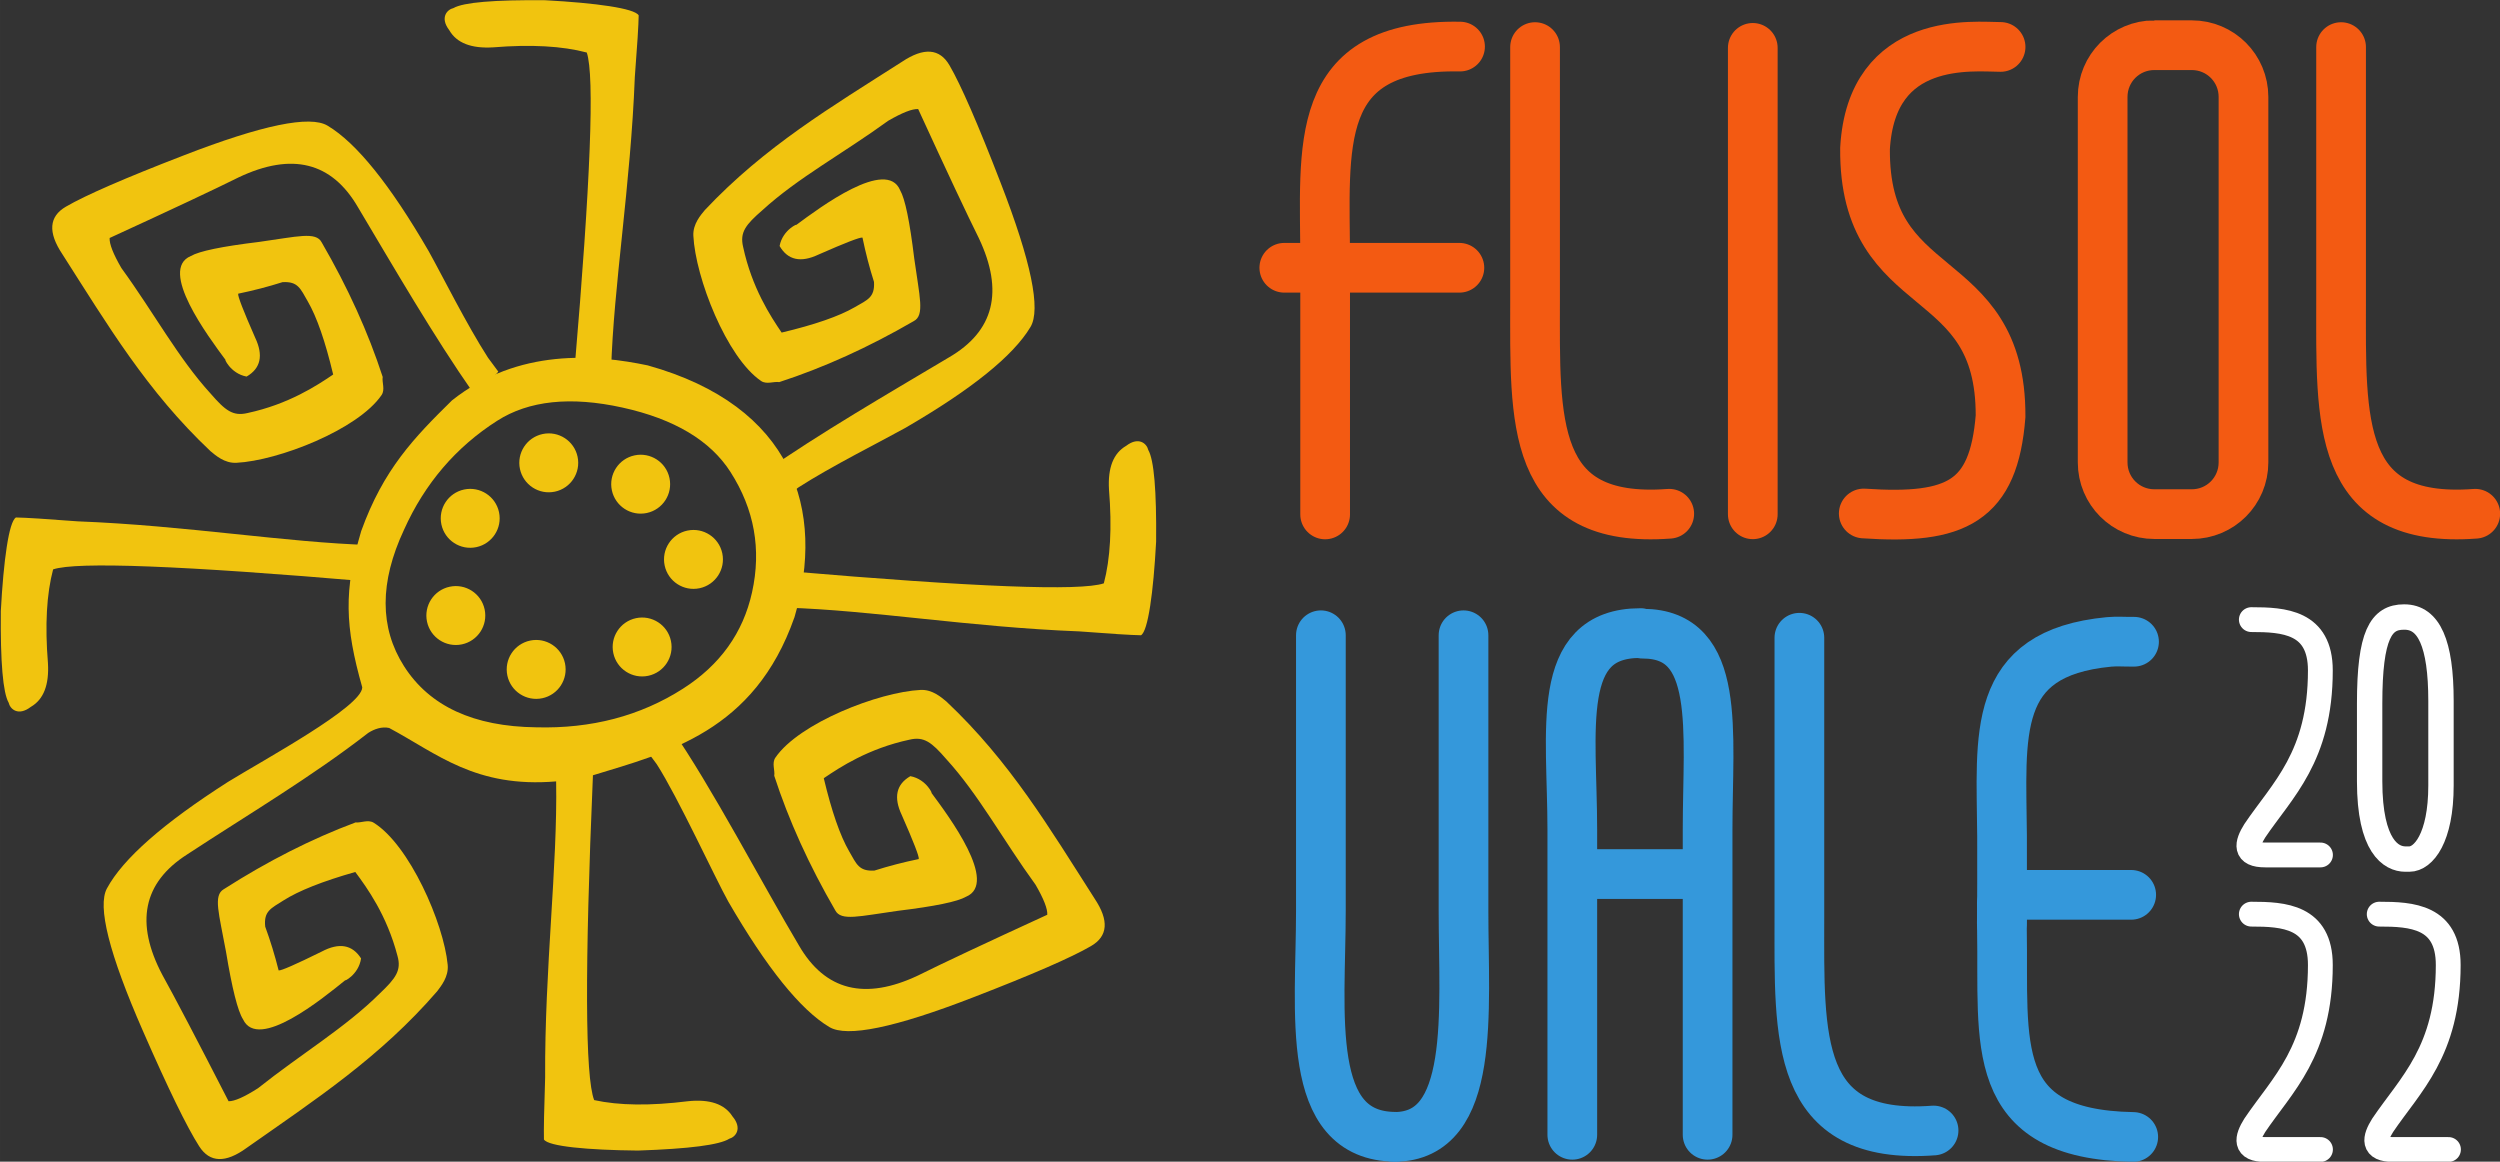 <?xml version="1.0" encoding="UTF-8" standalone="no"?>
<!-- Created with Inkscape (http://www.inkscape.org/) -->

<svg
   width="1929.786"
   height="896.714"
   viewBox="0 0 510.589 237.256"
   version="1.1"
   id="svg157988"
   inkscape:version="1.1.2 (0a00cf5339, 2022-02-04)"
   sodipodi:docname="flisolvale22.svg"
   xmlns:inkscape="http://www.inkscape.org/namespaces/inkscape"
   xmlns:sodipodi="http://sodipodi.sourceforge.net/DTD/sodipodi-0.dtd"
   xmlns="http://www.w3.org/2000/svg"
   xmlns:svg="http://www.w3.org/2000/svg">
  <rect x="0" y="0" width="510.589" height="237.256" fill="#333333" stroke="none"/>
  <sodipodi:namedview
     id="namedview157990"
     pagecolor="#505050"
     bordercolor="#eeeeee"
     borderopacity="1"
     inkscape:pageshadow="0"
     inkscape:pageopacity="0"
     inkscape:pagecheckerboard="0"
     inkscape:document-units="px"
     showgrid="false"
     units="px"
     inkscape:zoom="0.36925856"
     inkscape:cx="713.59213"
     inkscape:cy="690.57303"
     inkscape:window-width="1920"
     inkscape:window-height="1005"
     inkscape:window-x="0"
     inkscape:window-y="0"
     inkscape:window-maximized="1"
     inkscape:current-layer="layer1" />
  <defs
     id="defs157985" />
  <g
     inkscape:label="Camada 1"
     inkscape:groupmode="layer"
     id="layer1">
    <g
       id="g158277"
       transform="translate(-4.819,-60.536)">
      <g
         id="g158238"
         transform="translate(-5.678,-9.723)">
        <g
           transform="matrix(5.807,0,0,5.807,-2158.634,204.587)"
           id="g5951"
           style="fill:#f1c40f;fill-opacity:1"
           inkscape:export-xdpi="192"
           inkscape:export-ydpi="192"
           inkscape:export-filename="/home/micael/switch1.png">
          <path
             id="path5929"
             d="m 401.476,-1.416 c -1.408,4.016 -4.469,4.749 -7.085,5.551 -0.29,6.797 -0.276,10.605 0.043,11.424 0.873,0.192 1.972,0.205 3.297,0.04 0.766,-0.081 1.289,0.097 1.567,0.532 0.364,0.434 0.104,0.729 -0.111,0.787 -0.339,0.217 -1.409,0.355 -3.21,0.416 -1.784,-0.018 -3.154,-0.147 -3.309,-0.389 -0.009,-0.335 0.005,-1.059 0.042,-2.174 -0.018,-3.859 0.439,-7.427 0.387,-10.421 -2.841,0.239 -4.186,-0.978 -5.873,-1.879 -0.258,-0.058 -0.526,0.039 -0.738,0.175 -1.986,1.544 -4.242,2.879 -6.368,4.274 -1.549,0.99 -1.839,2.402 -0.87,4.237 0.447,0.805 1.222,2.286 2.328,4.442 0.207,0.004 0.553,-0.149 1.036,-0.458 1.516,-1.207 3.083,-2.137 4.283,-3.333 0.567,-0.537 0.765,-0.814 0.622,-1.32 -0.372,-1.431 -1.072,-2.398 -1.484,-2.952 -1.153,0.328 -1.996,0.663 -2.529,1.003 -0.436,0.278 -0.697,0.373 -0.639,0.92 0.182,0.497 0.339,1.01 0.472,1.539 0.079,0.017 0.585,-0.204 1.518,-0.664 0.612,-0.323 1.072,-0.242 1.381,0.242 -0.083,0.594 -0.661,0.847 -0.54,0.754 -0.82,0.665 -3.085,2.514 -3.611,1.388 -0.186,-0.29 -0.385,-1.083 -0.599,-2.377 -0.245,-1.343 -0.459,-1.981 -0.077,-2.2 1.549,-0.99 3.093,-1.773 4.634,-2.348 0.194,0.022 0.44,-0.112 0.639,0.012 1.251,0.776 2.464,3.532 2.601,4.999 0.039,0.416 -0.235,0.746 -0.367,0.924 -2.013,2.329 -4.278,3.808 -6.702,5.511 -0.743,0.543 -1.301,0.525 -1.672,-0.056 -0.433,-0.678 -1.092,-2.029 -1.977,-4.053 -1.19,-2.715 -1.612,-4.389 -1.265,-5.019 0.562,-1.041 1.98,-2.288 4.254,-3.742 1.271,-0.783 4.716,-2.645 4.724,-3.326 -0.611,-2.153 -0.655,-3.411 -0.037,-5.497 0.782,-2.17 1.852,-3.277 3.195,-4.598 2.339,-1.852 5.066,-1.609 6.882,-1.229 5.101,1.425 6.276,5.071 5.158,8.87 z m -2.243,-5.11 c -0.711,-1.113 -1.979,-1.87 -3.804,-2.272 -1.824,-0.402 -3.293,-0.247 -4.406,0.465 -1.452,0.928 -2.544,2.205 -3.276,3.832 -0.864,1.847 -0.863,3.449 0.003,4.804 0.897,1.403 2.445,2.118 4.643,2.145 1.943,0.053 3.664,-0.399 5.164,-1.358 1.307,-0.835 2.117,-1.967 2.431,-3.394 0.332,-1.507 0.08,-2.914 -0.755,-4.221 z"
             style="font-weight:normal;font-size:72px;font-family:'Jiggery pokery';fill:#f1c40f;fill-opacity:1;stroke:none;stroke-width:0.637"
             inkscape:connector-curvature="0"
             sodipodi:nodetypes="cccccccccccccccccccccccccccccssccsccccccccccsccccccc" />
          <path
             sodipodi:nodetypes="ccccccccccccccccccccccccccccccccccccccccc"
             inkscape:connector-curvature="0"
             id="path5931"
             d="m 390.7,-10.552 c -0.746,-1.157 -1.619,-2.908 -2.086,-3.746 -1.354,-2.335 -2.539,-3.807 -3.554,-4.413 -0.615,-0.374 -2.305,-0.025 -5.069,1.047 -2.061,0.796 -3.44,1.396 -4.135,1.8 -0.596,0.346 -0.639,0.901 -0.128,1.667 1.596,2.496 2.975,4.823 5.215,6.935 0.171,0.14 0.489,0.428 0.907,0.407 1.471,-0.073 4.277,-1.166 5.107,-2.382 0.132,-0.194 0.009,-0.445 0.04,-0.638 -0.508,-1.564 -1.223,-3.141 -2.145,-4.731 -0.202,-0.391 -0.849,-0.205 -2.201,-0.018 -1.303,0.158 -2.103,0.323 -2.401,0.496 -1.147,0.477 0.601,2.82 1.23,3.668 -0.087,-0.125 0.141,0.464 0.73,0.572 0.497,-0.288 0.597,-0.744 0.301,-1.369 -0.419,-0.952 -0.618,-1.467 -0.597,-1.546 0.534,-0.11 1.053,-0.245 1.558,-0.405 0.549,-0.034 0.632,0.231 0.891,0.678 0.317,0.547 0.614,1.403 0.892,2.57 -0.571,0.388 -1.569,1.045 -3.014,1.355 -0.512,0.121 -0.78,-0.089 -1.292,-0.679 -1.143,-1.25 -2.004,-2.856 -3.144,-4.423 -0.288,-0.497 -0.425,-0.849 -0.412,-1.055 2.202,-1.011 3.715,-1.722 4.539,-2.133 1.875,-0.888 3.274,-0.537 4.196,1.053 1.264,2.121 2.661,4.535 4.064,6.542 0.22,-0.377 0.62,-0.424 0.87,-0.763 z m -4.163,7.873 c -0.005,-0.302 -0.002,-0.605 0.009,-0.908 0.008,-0.125 0.018,-0.25 0.028,-0.375 -2.976,-0.087 -6.488,-0.687 -10.306,-0.834 -1.112,-0.085 -1.835,-0.131 -2.17,-0.136 -0.248,0.144 -0.436,1.507 -0.532,3.289 -0.017,1.802 0.075,2.878 0.276,3.226 0.048,0.218 0.331,0.49 0.781,0.145 0.447,-0.259 0.647,-0.773 0.6,-1.542 -0.108,-1.331 -0.047,-2.429 0.182,-3.292 0.819,-0.279 4.539,-0.134 11.131,0.43 z"
             style="font-weight:normal;font-size:72px;font-family:'Jiggery pokery';fill:#f1c40f;fill-opacity:1;stroke:none;stroke-width:0.637" />
          <path
             style="font-weight:normal;font-size:72px;font-family:'Jiggery pokery';fill:#f1c40f;fill-opacity:1;stroke:none;stroke-width:0.637"
             d="m 401.62,-5.99 c 1.157,-0.745 2.908,-1.619 3.746,-2.086 2.335,-1.354 3.807,-2.539 4.413,-3.554 0.374,-0.615 0.025,-2.305 -1.047,-5.069 -0.796,-2.061 -1.396,-3.44 -1.8,-4.135 -0.346,-0.596 -0.901,-0.639 -1.667,-0.128 -2.496,1.596 -4.823,2.975 -6.935,5.215 -0.14,0.171 -0.428,0.489 -0.407,0.907 0.073,1.471 1.166,4.277 2.382,5.107 0.194,0.132 0.445,0.009 0.638,0.04 1.564,-0.508 3.141,-1.223 4.731,-2.145 0.391,-0.202 0.205,-0.849 0.018,-2.201 -0.158,-1.303 -0.323,-2.103 -0.496,-2.401 -0.477,-1.147 -2.82,0.601 -3.668,1.23 0.125,-0.087 -0.464,0.141 -0.572,0.73 0.288,0.497 0.744,0.597 1.369,0.301 0.952,-0.419 1.467,-0.618 1.546,-0.597 0.11,0.534 0.245,1.053 0.405,1.558 0.034,0.549 -0.231,0.632 -0.678,0.891 -0.547,0.317 -1.403,0.614 -2.57,0.892 -0.388,-0.571 -1.045,-1.569 -1.355,-3.014 -0.121,-0.512 0.089,-0.78 0.679,-1.291 1.25,-1.143 2.856,-2.004 4.423,-3.144 0.497,-0.288 0.849,-0.425 1.055,-0.412 1.011,2.202 1.722,3.715 2.133,4.539 0.888,1.875 0.537,3.274 -1.053,4.196 -2.121,1.264 -4.535,2.661 -6.542,4.064 0.377,0.22 0.424,0.62 0.763,0.87 z m -7.873,-4.163 c 0.302,-0.005 0.605,-0.002 0.908,0.009 0.125,0.007 0.25,0.018 0.375,0.028 0.087,-2.976 0.687,-6.488 0.834,-10.306 0.086,-1.112 0.131,-1.835 0.136,-2.17 -0.144,-0.248 -1.507,-0.436 -3.289,-0.532 -1.802,-0.017 -2.878,0.075 -3.226,0.276 -0.218,0.049 -0.49,0.331 -0.145,0.781 0.259,0.447 0.773,0.647 1.542,0.6 1.331,-0.108 2.429,-0.047 3.292,0.182 0.279,0.819 0.134,4.539 -0.43,11.131 z"
             id="path5933"
             inkscape:connector-curvature="0"
             sodipodi:nodetypes="ccccccccccccccccccccccccccccccccccccccccc" />
          <path
             style="font-weight:normal;font-size:72px;font-family:'Jiggery pokery';fill:#f1c40f;fill-opacity:1;stroke:none;stroke-width:0.637"
             d="m 396.635,3.745 c 0.745,1.157 2.048,3.993 2.516,4.831 1.354,2.335 2.539,3.807 3.554,4.413 0.615,0.374 2.305,0.025 5.069,-1.047 2.061,-0.796 3.44,-1.396 4.135,-1.8 0.596,-0.346 0.639,-0.901 0.128,-1.667 -1.596,-2.496 -2.975,-4.823 -5.215,-6.935 -0.171,-0.14 -0.489,-0.428 -0.907,-0.407 -1.471,0.073 -4.277,1.166 -5.107,2.382 -0.132,0.194 -0.009,0.445 -0.04,0.638 0.508,1.564 1.223,3.141 2.145,4.731 0.202,0.391 0.849,0.205 2.201,0.018 1.303,-0.158 2.103,-0.323 2.401,-0.496 1.147,-0.477 -0.601,-2.82 -1.23,-3.668 0.087,0.125 -0.141,-0.464 -0.73,-0.572 -0.497,0.288 -0.597,0.744 -0.301,1.369 0.419,0.952 0.618,1.467 0.597,1.546 -0.534,0.11 -1.053,0.245 -1.558,0.405 -0.549,0.034 -0.632,-0.231 -0.891,-0.678 -0.317,-0.547 -0.614,-1.403 -0.892,-2.57 0.571,-0.388 1.569,-1.045 3.014,-1.355 0.512,-0.121 0.78,0.089 1.291,0.679 1.143,1.25 2.004,2.856 3.144,4.423 0.288,0.497 0.425,0.849 0.412,1.055 -2.202,1.011 -3.715,1.722 -4.539,2.133 -1.875,0.888 -3.274,0.537 -4.196,-1.053 -1.264,-2.121 -3.091,-5.62 -4.493,-7.627 -0.22,0.377 -0.62,0.424 -0.87,0.763 z m 4.593,-6.788 c 0.005,0.302 0.002,0.605 -0.009,0.908 -0.008,0.125 -0.018,0.25 -0.028,0.375 2.976,0.087 6.488,0.687 10.306,0.834 1.112,0.085 1.835,0.131 2.17,0.136 0.248,-0.144 0.436,-1.507 0.532,-3.289 0.017,-1.802 -0.075,-2.878 -0.276,-3.226 -0.048,-0.218 -0.331,-0.49 -0.781,-0.145 -0.447,0.259 -0.647,0.773 -0.6,1.542 0.108,1.331 0.047,2.429 -0.182,3.292 -0.819,0.279 -4.539,0.134 -11.131,-0.43 z"
             id="path5935"
             inkscape:connector-curvature="0"
             sodipodi:nodetypes="ccccccccccccccccccccccccccccccccccccccccc" />
          <circle
             transform="rotate(-11.954)"
             r="1.036"
             cy="74.662"
             cx="385.738"
             id="circle5937"
             style="opacity:1;fill:#f1c40f;fill-opacity:1;stroke:none;stroke-width:1.665;stroke-linecap:round;stroke-miterlimit:4;stroke-dasharray:none;stroke-opacity:1" />
          <circle
             transform="rotate(-11.954)"
             style="opacity:1;fill:#f1c40f;fill-opacity:1;stroke:none;stroke-width:1.665;stroke-linecap:round;stroke-miterlimit:4;stroke-dasharray:none;stroke-opacity:1"
             id="circle5939"
             cx="382.631"
             cy="75.999"
             r="1.036" />
          <circle
             transform="rotate(-11.954)"
             r="1.036"
             cy="79.239"
             cx="381.428"
             id="circle5941"
             style="opacity:1;fill:#f1c40f;fill-opacity:1;stroke:none;stroke-width:1.665;stroke-linecap:round;stroke-miterlimit:4;stroke-dasharray:none;stroke-opacity:1" />
          <circle
             transform="rotate(-11.954)"
             style="opacity:1;fill:#f1c40f;fill-opacity:1;stroke:none;stroke-width:1.665;stroke-linecap:round;stroke-miterlimit:4;stroke-dasharray:none;stroke-opacity:1"
             id="circle5943"
             cx="383.8"
             cy="81.678"
             r="1.036" />
          <circle
             transform="rotate(-11.954)"
             r="1.036"
             cy="81.678"
             cx="387.609"
             id="circle5945"
             style="opacity:1;fill:#f1c40f;fill-opacity:1;stroke:none;stroke-width:1.665;stroke-linecap:round;stroke-miterlimit:4;stroke-dasharray:none;stroke-opacity:1" />
          <circle
             transform="rotate(-11.954)"
             style="opacity:1;fill:#f1c40f;fill-opacity:1;stroke:none;stroke-width:1.665;stroke-linecap:round;stroke-miterlimit:4;stroke-dasharray:none;stroke-opacity:1"
             id="circle5947"
             cx="390.014"
             cy="79.039"
             r="1.036" />
          <circle
             transform="rotate(-11.954)"
             r="1.036"
             cy="76.066"
             cx="388.745"
             id="circle5949"
             style="opacity:1;fill:#f1c40f;fill-opacity:1;stroke:none;stroke-width:1.665;stroke-linecap:round;stroke-miterlimit:4;stroke-dasharray:none;stroke-opacity:1" />
        </g>
        <path
           style="fill:none;stroke:#3498db;stroke-width:10.149;stroke-linecap:round;stroke-linejoin:miter;stroke-miterlimit:4;stroke-dasharray:none;stroke-opacity:1"
           d="m 295.568,302.431 c -18.78,0 -15.299,-25.418 -15.299,-46.116 v -56.315"
           id="path5953"
           inkscape:connector-curvature="0"
           sodipodi:nodetypes="ccc"
           inkscape:export-xdpi="192"
           inkscape:export-ydpi="192"
           inkscape:export-filename="/home/micael/switch1.png" />
        <path
           sodipodi:nodetypes="ccc"
           inkscape:connector-curvature="0"
           id="path5955"
           d="m 295.242,302.455 c 16.792,0 14.156,-25.677 14.156,-46.14 v -56.315"
           style="fill:none;stroke:#3498db;stroke-width:10.149;stroke-linecap:round;stroke-linejoin:miter;stroke-miterlimit:4;stroke-dasharray:none;stroke-opacity:1"
           inkscape:export-xdpi="192"
           inkscape:export-ydpi="192"
           inkscape:export-filename="/home/micael/switch1.png" />
        <g
           transform="matrix(6.486,0,0,6.486,2949.615,617.572)"
           id="g5963"
           style="stroke:#f35a12;stroke-opacity:1"
           inkscape:export-xdpi="192"
           inkscape:export-ydpi="192"
           inkscape:export-filename="/home/micael/switch1.png">
          <g
             id="g5959"
             style="stroke:#f35a12;stroke-opacity:1">
            <path
               style="fill:none;stroke:#f35a12;stroke-width:1.565;stroke-linecap:round;stroke-linejoin:miter;stroke-miterlimit:4;stroke-dasharray:none;stroke-opacity:1"
               d="m -407.173,-82.917 c -4.712,-0.082 -4.248,3.161 -4.248,6.747 v 7.985"
               id="path5957"
               inkscape:connector-curvature="0"
               sodipodi:nodetypes="ccc" />
          </g>
          <path
             style="fill:none;stroke:#f35a12;stroke-width:1.565;stroke-linecap:round;stroke-linejoin:miter;stroke-miterlimit:4;stroke-dasharray:none;stroke-opacity:1"
             d="m -407.194,-75.952 h -5.513"
             id="path5961"
             inkscape:connector-curvature="0"
             sodipodi:nodetypes="cc" />
        </g>
        <path
           sodipodi:nodetypes="ccc"
           inkscape:connector-curvature="0"
           id="path5965"
           d="m 351.416,175.186 c -28.61,2.137 -27.405,-19.108 -27.405,-43.517 V 79.877"
           style="fill:none;stroke:#f35a12;stroke-width:10.151;stroke-linecap:round;stroke-linejoin:miter;stroke-miterlimit:4;stroke-dasharray:none;stroke-opacity:1"
           inkscape:export-xdpi="192"
           inkscape:export-ydpi="192"
           inkscape:export-filename="/home/micael/switch1.png" />
        <path
           style="fill:none;stroke:#f35a12;stroke-width:10.151;stroke-linecap:round;stroke-linejoin:miter;stroke-miterlimit:4;stroke-dasharray:none;stroke-opacity:1"
           d="M 368.478,175.296 V 80.035"
           id="path5967"
           inkscape:connector-curvature="0"
           sodipodi:nodetypes="cc"
           inkscape:export-xdpi="192"
           inkscape:export-ydpi="192"
           inkscape:export-filename="/home/micael/switch1.png" />
        <path
           sodipodi:nodetypes="cccc"
           inkscape:connector-curvature="0"
           id="path5969"
           d="m 419.089,79.845 c -5.316,0 -26.356,-2.538 -27.686,20.73 -0.268,31.701 27.795,23.276 27.681,54.694 -1.389,17.468 -9.01,21.146 -27.942,19.862"
           style="fill:none;stroke:#f35a12;stroke-width:10.151;stroke-linecap:round;stroke-linejoin:miter;stroke-miterlimit:4;stroke-dasharray:none;stroke-opacity:1"
           inkscape:export-xdpi="192"
           inkscape:export-ydpi="192"
           inkscape:export-filename="/home/micael/switch1.png" />
        <path
           sodipodi:nodetypes="sssssssss"
           style="fill:none;fill-opacity:1;stroke:#f35a12;stroke-width:10.151;stroke-linecap:round;stroke-miterlimit:4;stroke-dasharray:none;stroke-opacity:1"
           d="m 450.499,79.49 h 7.635 c 5.85,0 10.563,4.712 10.563,10.565 v 74.643 c 0,5.853 -4.712,10.565 -10.563,10.565 h -7.635 c -5.853,0 -10.565,-4.712 -10.565,-10.565 V 90.055 c 0,-5.853 4.712,-10.565 10.565,-10.565 z"
           id="path5971"
           inkscape:connector-curvature="0"
           inkscape:export-xdpi="192"
           inkscape:export-ydpi="192"
           inkscape:export-filename="/home/micael/switch1.png" />
        <g
           id="g5979"
           transform="matrix(7.053,0,0,7.053,5140.832,-625.155)"
           inkscape:export-xdpi="192"
           inkscape:export-ydpi="192"
           inkscape:export-filename="/home/micael/switch1.png">
          <path
             style="fill:none;stroke:#3498db;stroke-width:1.439;stroke-linecap:round;stroke-linejoin:miter;stroke-miterlimit:4;stroke-dasharray:none;stroke-opacity:1"
             d="m -679.9,116.931 c -2.494,0 -1.968,2.807 -1.968,5.693 v 8.835"
             id="path5973"
             inkscape:connector-curvature="0"
             sodipodi:nodetypes="ccc" />
          <path
             sodipodi:nodetypes="ccc"
             inkscape:connector-curvature="0"
             id="path5975"
             d="m -679.827,116.948 c 2.287,0 1.877,2.825 1.877,5.676 v 8.835"
             style="fill:none;stroke:#3498db;stroke-width:1.439;stroke-linecap:round;stroke-linejoin:miter;stroke-miterlimit:4;stroke-dasharray:none;stroke-opacity:1" />
          <path
             style="fill:none;stroke:#3498db;stroke-width:1.439;stroke-linecap:round;stroke-linejoin:miter;stroke-miterlimit:4;stroke-dasharray:none;stroke-opacity:1"
             d="m -681.779,123.909 h 3.668"
             id="path5977"
             inkscape:connector-curvature="0"
             sodipodi:nodetypes="cc" />
        </g>
        <g
           id="g5987"
           transform="matrix(7.053,0,0,7.053,5277.972,-737.788)"
           inkscape:export-xdpi="192"
           inkscape:export-ydpi="192"
           inkscape:export-filename="/home/micael/switch1.png">
          <path
             sodipodi:nodetypes="csc"
             inkscape:connector-curvature="0"
             id="path5981"
             d="m -685.069,147.491 c -4.25,-0.071 -3.744,-2.732 -3.802,-6.001 -0.005,-0.263 0.012,-0.479 -0.003,-0.749"
             style="fill:none;stroke:#3498db;stroke-width:1.439;stroke-linecap:round;stroke-linejoin:miter;stroke-miterlimit:4;stroke-dasharray:none;stroke-opacity:1" />
          <path
             style="fill:none;stroke:#3498db;stroke-width:1.439;stroke-linecap:round;stroke-linejoin:miter;stroke-miterlimit:4;stroke-dasharray:none;stroke-opacity:1"
             d="m -685.046,133.151 c -0.258,0.004 -0.499,-0.017 -0.725,0.005 -3.442,0.328 -3.118,2.679 -3.097,5.632 0.002,0.352 0.002,2.148 -0.007,2.514"
             id="path5983"
             inkscape:connector-curvature="0"
             sodipodi:nodetypes="cssc" />
          <path
             sodipodi:nodetypes="cc"
             inkscape:connector-curvature="0"
             id="path5985"
             d="m -688.559,140.48 h 3.431"
             style="fill:none;stroke:#3498db;stroke-width:1.439;stroke-linecap:round;stroke-linejoin:miter;stroke-miterlimit:4;stroke-dasharray:none;stroke-opacity:1" />
        </g>
        <path
           style="fill:none;stroke:#f35a12;stroke-width:10.151;stroke-linecap:round;stroke-linejoin:miter;stroke-miterlimit:4;stroke-dasharray:none;stroke-opacity:1"
           d="m 516.036,175.186 c -28.61,2.137 -27.405,-19.108 -27.405,-43.517 V 79.877"
           id="path5989"
           inkscape:connector-curvature="0"
           sodipodi:nodetypes="ccc"
           inkscape:export-xdpi="192"
           inkscape:export-ydpi="192"
           inkscape:export-filename="/home/micael/switch1.png" />
        <path
           style="fill:none;stroke:#3498db;stroke-width:10.151;stroke-linecap:round;stroke-linejoin:miter;stroke-miterlimit:4;stroke-dasharray:none;stroke-opacity:1"
           d="m 405.401,301.149 c -28.61,2.137 -27.406,-19.106 -27.406,-43.517 v -57.122"
           id="path5991"
           inkscape:connector-curvature="0"
           sodipodi:nodetypes="ccc"
           inkscape:export-xdpi="192"
           inkscape:export-ydpi="192"
           inkscape:export-filename="/home/micael/switch1.png" />
        <path
           sodipodi:nodetypes="sssssssss"
           style="fill:none;fill-opacity:1;stroke:#ffffff;stroke-width:5.183;stroke-linecap:round;stroke-miterlimit:4;stroke-dasharray:none;stroke-opacity:1"
           d="m 501.552,196.277 v 0 c 4.993,0 7.482,5.34 7.482,17.139 v 17.284 c 0,10.734 -3.601,15.013 -6.47,15.013 h -0.801 c -2.869,0 -7.301,-2.511 -7.301,-15.9 V 213.948 c 0,-14.102 2.351,-17.671 7.007,-17.671 z"
           id="path5993"
           inkscape:connector-curvature="0"
           inkscape:export-xdpi="192"
           inkscape:export-ydpi="192"
           inkscape:export-filename="/home/micael/switch1.png" />
        <path
           style="fill:none;stroke:#ffffff;stroke-width:5.068;stroke-linecap:round;stroke-linejoin:miter;stroke-miterlimit:4;stroke-dasharray:none;stroke-opacity:1"
           d="m 470.3,196.808 c 6.601,0 14.097,0.428 14.097,10.386 0,17.652 -7.79,24.422 -13.392,32.74 -1.656,2.645 -2.164,4.961 2.164,4.939 h 11.254"
           id="path5995"
           inkscape:connector-curvature="0"
           sodipodi:nodetypes="csccc"
           inkscape:export-xdpi="192"
           inkscape:export-ydpi="192"
           inkscape:export-filename="/home/micael/switch1.png" />
        <path
           style="fill:none;stroke:#ffffff;stroke-width:5.068;stroke-linecap:round;stroke-linejoin:miter;stroke-miterlimit:4;stroke-dasharray:none;stroke-opacity:1"
           d="m 470.3,256.962 c 6.601,0 14.097,0.428 14.097,10.386 0,17.652 -7.79,24.422 -13.392,32.74 -1.656,2.645 -2.164,4.961 2.164,4.939 h 11.254"
           id="path5997"
           inkscape:connector-curvature="0"
           sodipodi:nodetypes="csccc"
           inkscape:export-xdpi="192"
           inkscape:export-ydpi="192"
           inkscape:export-filename="/home/micael/switch1.png" />
        <path
           style="fill:none;stroke:#ffffff;stroke-width:5.068;stroke-linecap:round;stroke-linejoin:miter;stroke-miterlimit:4;stroke-dasharray:none;stroke-opacity:1"
           d="m 496.418,256.962 c 6.598,0 14.094,0.428 14.094,10.386 0,17.652 -7.787,24.422 -13.392,32.74 -1.656,2.645 -2.164,4.961 2.191,4.939 h 11.254"
           id="path5999"
           inkscape:connector-curvature="0"
           sodipodi:nodetypes="csccc"
           inkscape:export-xdpi="192"
           inkscape:export-ydpi="192"
           inkscape:export-filename="/home/micael/switch1.png" />
      </g>
    </g>
  </g>
</svg>
